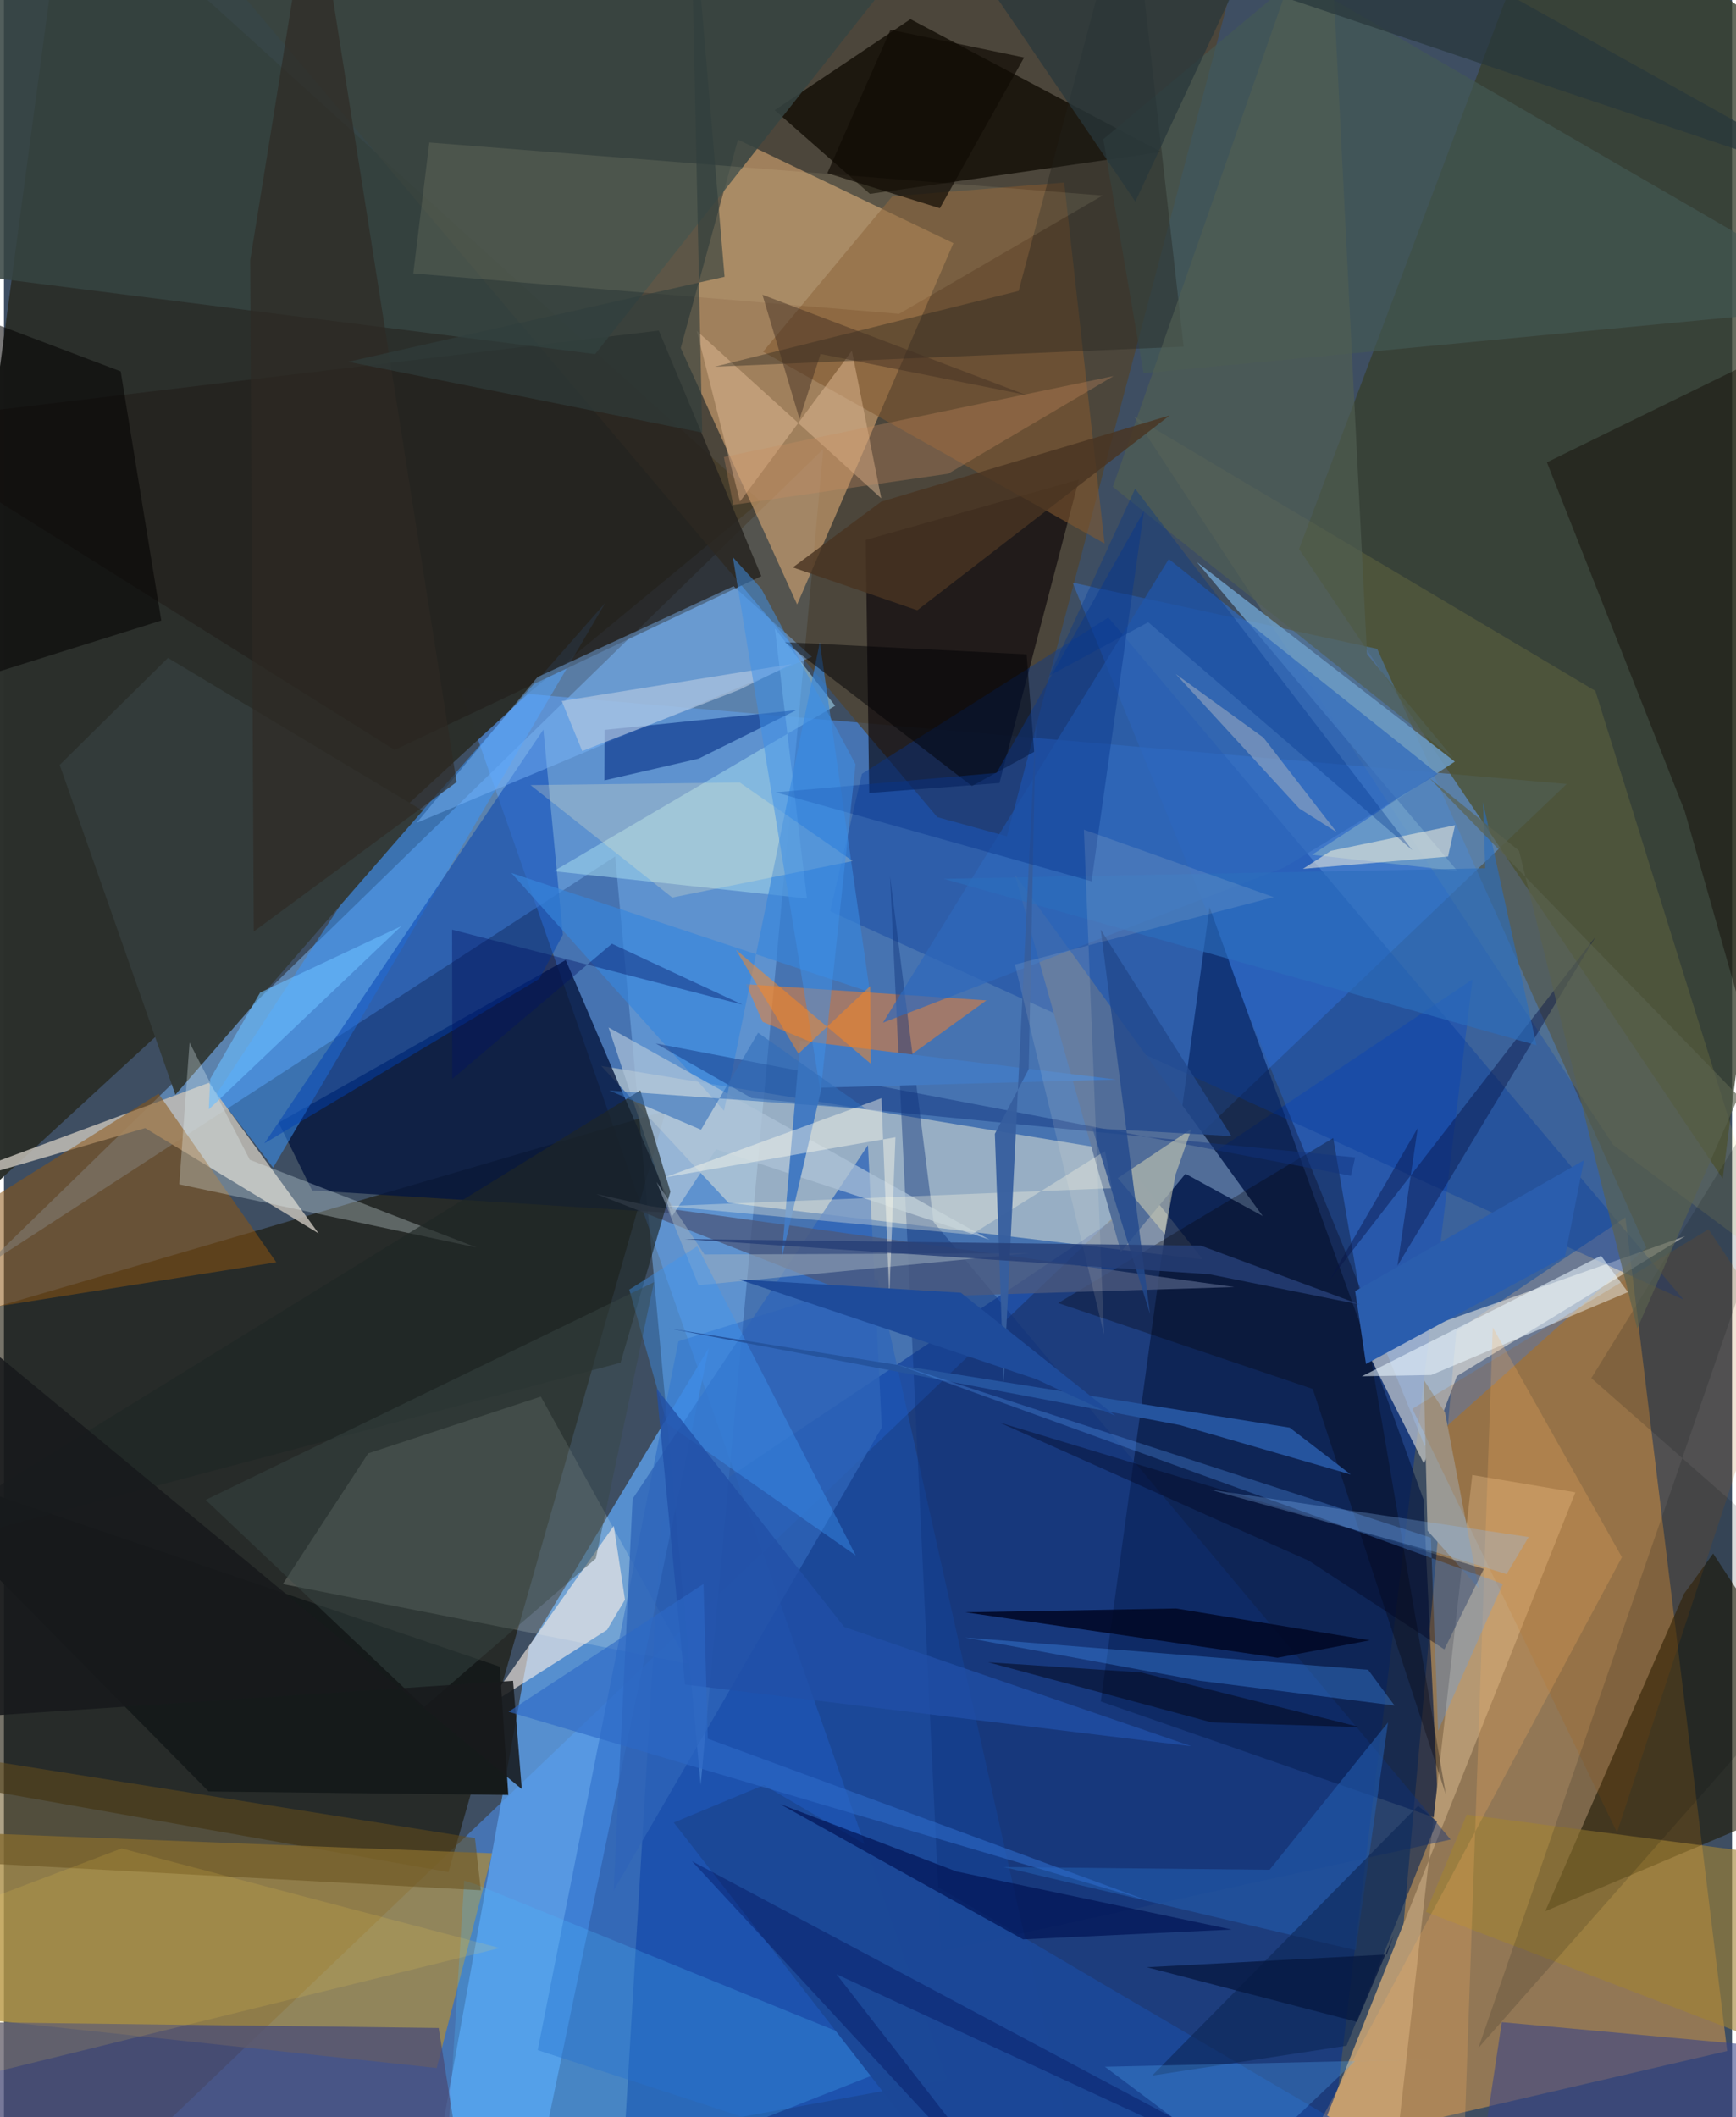 <svg xmlns="http://www.w3.org/2000/svg" width="228" height="278" viewBox="0 0 836 1024"><path fill="#3e4e62" d="M0 0h836v1024H0z"/><path fill="#4b8ae2" fill-opacity=".62" d="M16.533 1086l739.435-706.805-535.384-46.412 235.597 672.955z"/><path fill="#2b2f2b" fill-opacity=".988" d="M-62 625.965l316.527-291.341 111.463-92.098L30.135-62z"/><path fill="#de9d49" fill-opacity=".522" d="M702.618 643.809l81.775-54.993 49.25 403.188-165.457 38.386z"/><path fill="#181402" fill-opacity=".592" d="M320.176 537.273l-105.121 368.19-250.6-44.34-23.604-212.774z"/><path fill="#002f95" fill-opacity=".537" d="M710.432 473.708L636.15 1086l-338.959-2.112 20.75-347.522z"/><path fill="#a88a41" fill-opacity=".769" d="M236.226 896.378l-26.89 103.844-260.98-27.954 25.125-86.186z"/><path fill="#72aae6" fill-opacity=".565" d="M337.053 863.335l-41.359-449.11L-9.404 612.578l405.787-395.414z"/><path fill="#51432c" fill-opacity=".729" d="M599.691-27.997L65.087-62l386.42 457.219 33.69 9.28z"/><path fill="#e0ad77" fill-opacity=".569" d="M355.085 67.54l-27.682 100.788 56.31 124.028 75.593-174.735z"/><path fill="#5da4f0" fill-opacity=".765" d="M250.835 1086L341 652.013l-86.828 144.3L201.852 1086z"/><path fill="#373e2c" fill-opacity=".773" d="M831.48 570.062L898 45.912 749.685-62l-123.15 327.566z"/><path fill="#3780e9" fill-opacity=".42" d="M516.988 281.796l147.345 32.039 130.163 289.677-107.21 95.87z"/><path fill="#f3efd9" fill-opacity=".471" d="M288.913 515.533l61.61 66.229 229.503 27.432-41.715-52.654z"/><path fill="#c2bdb5" fill-opacity=".851" d="M99.141 523.713l53.083 72.86-83.897-50.945L-62 583.56z"/><path fill="#081b45" fill-opacity=".69" d="M583.229 438.778l103.533 286.528 7.305 154.5-163.45-56.882z"/><path fill="#1e1800" fill-opacity=".584" d="M745.656 924.375L898 859.953l-71.144-108.556-14.152 19.53z"/><path fill="#f8f4e7" fill-opacity=".545" d="M813.311 597.913L702.878 665.59l-15.925 42.371-28.042-55.481z"/><path fill="#05163e" fill-opacity=".792" d="M149.074 575.776l-16.196-32.79 138.892-78.642 52.466 122.414z"/><path fill="#050006" fill-opacity=".608" d="M418.577 383.537l63.006-4.814 38.452-146.78-103.141 29.209z"/><path fill="#151109" fill-opacity=".859" d="M438.536 9.275l-65.675 44.01 46.062 40.495L559.86 73.526z"/><path fill="#b59872" d="M710.333 713.395l49.879 8.405L615.103 1086l54.273-9.457z"/><path fill="#f6ffef" fill-opacity=".176" d="M331.09 804.706L259.724 675.49 176.2 702.957l-41.28 63.187z"/><path fill="#00379f" fill-opacity=".349" d="M399.694 440.758l412.914 187.901-278.342-329.982-119.205 75.608z"/><path fill="#f17f2e" fill-opacity=".529" d="M367 494.21l59.5 24.883 48.79-35.233-116.253-7.83z"/><path fill="#3998ff" fill-opacity=".498" d="M102.858 529.118l61.51-93.785 126.49-143.653-160.63 273.055z"/><path fill="#195ac0" fill-opacity=".404" d="M422.708 618.719l-96.443 30-68.045 342.857 267.257 87.168z"/><path fill="#8e5611" fill-opacity=".529" d="M74.772 528.978l56.97 81.543-182.635 28.914 4.962-34.676z"/><path fill="#9cd0e9" fill-opacity=".604" d="M372.968 304.031l15.498 130.542-122.562-13.212 136.225-79.994z"/><path fill="#24221e" fill-opacity=".804" d="M-62 205.307l378.798-45.409 49.605 118.756-177.386 84.082z"/><path fill="#364442" fill-opacity=".859" d="M-62-62l56.567 196.393 291.427 36.882L425.459-5.353z"/><path fill="#815830" fill-opacity=".58" d="M512.907 88.291l19.535 174.586-165.193-92.771 62.538-75.154z"/><path fill="#0040b2" fill-opacity=".49" d="M125.973 553.023l134.984-200.146 9.43 99.238-11.404 21.302z"/><path fill="#f3de55" fill-opacity=".118" d="M546.904 201.602L778.46 553.724l77.967 57.97-86.555-277.54z"/><path fill="#fdf2e7" fill-opacity=".6" d="M295.027 738.027l5.4 35.698-8.676 14.612-58.654 37.266z"/><path fill="#494c78" fill-opacity=".753" d="M227.02 1086H-62V977.477l272.304 3.38z"/><path fill="#151a1a" d="M99.002 866.46l144.975 1.689-4.093-62.044L-62 703.315z"/><path fill="#0f0902" fill-opacity=".42" d="M813.099 392.295l-66.661-168.687 131.49-64.398L898 691.03z"/><path fill="#526e99" fill-opacity=".996" d="M608.964 588.16L489.022 422.965l51.313 182.496 31.259-37.75z"/><path fill="#435854" fill-opacity=".671" d="M898 147.54l-346.702 32.982-19.475-113.163 93.344-77.992z"/><path fill="#a28233" fill-opacity=".608" d="M896.05 902.35l-188.386-24.71-19.75 47.115 210.087 80.7z"/><path fill="#6d9dc7" fill-opacity=".847" d="M632.857 413.425l69.026-45.054-124.774-96.526 126.024 149.416z"/><path fill="#7ebbff" fill-opacity=".424" d="M258.106 327.476l-58.443 70.507 191.197-80.285-37.922-34.193z"/><path fill="#032b83" fill-opacity=".58" d="M383.35 343.476l-47.327 23.469-45.525 10.491.093-24.41z"/><path fill="#0f337a" fill-opacity=".427" d="M428.647 423.679l21.1 167.369 250.11 298.668-246.473 53.964z"/><path fill="#4cbbff" fill-opacity=".247" d="M211.588 1086l226.438-89.257-209.674-85.335-5.697-1.81z"/><path fill="#1b4897" fill-opacity=".98" d="M324.046 881.498l123.275 158.636 195.125-15.517L367.66 863.352z"/><path fill="#394587" fill-opacity=".584" d="M760.025 1086L898 993.953l-173.39-15.9L708.381 1086z"/><path fill="#010825" fill-opacity=".867" d="M567.026 777.966l-101.942 1.846 151.047 21.981 44.665-8.43z"/><path fill="#2e68bb" fill-opacity=".694" d="M619.42 419.551l74.193-45.257-130.095-103.882-138.28 224.23z"/><path fill="#030100" fill-opacity=".533" d="M-62 343.448l26.858-198.5 91.617 34.668L76.11 300.141z"/><path fill="#333b3a" fill-opacity=".988" d="M82.923 529.472L26.955 369.955l52.374-51.758 123.244 73.925z"/><path fill="#050006" fill-opacity=".306" d="M643.062 550.425l54.462 317.38-64.362-196.03-123.16-41.534z"/><path fill="#664e1b" fill-opacity=".525" d="M230.702 914.25l-270.28-14.652-17.325-55.966 284.75 45.366z"/><path fill="#ebfcff" fill-opacity=".282" d="M89.793 504.26l-4.986 68.547 143.805 30.569-109.69-42.44z"/><path fill="#ecf7ff" fill-opacity=".565" d="M690.447 665.04l95.195-40.09-13.008-17.574-115.716 58.28z"/><path fill="#9a9994" d="M713.396 768.064l-24.714-27.717-1.782-72.887 10.255 15.718z"/><path fill="#3786dc" fill-opacity=".659" d="M418.927 479.838l-24.234-169.146-46.34 226.522-102.9-115.005z"/><path fill="#e4bd97" fill-opacity=".478" d="M335.155 160.035l89.263 81.003-14.219-71.405-54.124 72.947z"/><path fill="#2f65b8" fill-opacity=".776" d="M424.658 690.443L294.933 914.4l9.193-189.486 113.862-171.029z"/><path fill="#4b5a7e" fill-opacity=".784" d="M312.735 583.373l-26.215-5.898 129.427 50.567 179.348-5.546z"/><path fill="#235dae" fill-opacity=".588" d="M483.541 903l128.728 1.344 57.293-71.262-15.608 110.19z"/><path fill="#aec3d8" fill-opacity=".702" d="M292.487 496.946l184.291 102.64-132.26-43.716-21.452 32.628z"/><path fill="#22221b" fill-opacity=".373" d="M343.863 177.363l147.011-36.662L544.85-62l25.858 229.681z"/><path fill="#0c2756" fill-opacity=".608" d="M684.136 873.381l9.16 7.608-43.795 108.466-94.01 14.427z"/><path fill="#00041e" fill-opacity=".38" d="M631.298 754.897L481.62 688.04l234.294 70.782-19.082 38.94z"/><path fill="#081446" fill-opacity=".435" d="M674.136 612.201l9.805-66.635-42.653 73.606 128.726-166.115z"/><path fill="#1f2625" fill-opacity=".659" d="M-59.575 753.995l367.422-226.614 14.548 48.995-24.112 82.728z"/><path fill="#10327e" fill-opacity=".463" d="M653.67 559.792l-291.965-28.69-46.39-26.423 336.302 64.008z"/><path fill="#437ac2" d="M538.11 522.123L385.213 503.39l-9.071 105.712 19.437-83.051z"/><path fill="#fffec6" fill-opacity=".094" d="M205.765 68.928l325.726 25.644-98.47 57.232-235.004-19.545z"/><path fill="#4293f3" fill-opacity=".349" d="M464.94 792.014l113.763 20.923 94.022 11.96-12.795-17.286z"/><path fill="#af5c00" fill-opacity=".169" d="M859.206 646.452l-34.588-51.882-143.265 86.81 99.003 204.9z"/><path fill="#c8c9b3" fill-opacity=".6" d="M566.756 568.182l-5.149 28.78-22.784-27.177 35.685-23.788z"/><path fill="#9eb0c0" fill-opacity=".518" d="M338.891 606.757l-23.147-35.055 20.288 49.888 160.146-15.469z"/><path fill="#feb665" fill-opacity=".235" d="M782.722 753.167l-172.749 323.03 94.715 9.803 15.563-443.962z"/><path fill="#3d96f4" fill-opacity=".404" d="M412.08 752.343l-91.287-63.832-18.298-64.772 32.912-20.941z"/><path fill="#ffd74e" fill-opacity=".145" d="M56.94 894.028l182.935 48.175-255.189 62.675-14.416-78.022z"/><path fill="#25549e" d="M568.956 689.278l-247.083-46.721 300.122 47.94 29.528 22.658z"/><path fill="#515e52" fill-opacity=".659" d="M659.396 316.34L640.389-62 536.45 235.473l164.77 131.346z"/><path fill="#b4c8e0" fill-opacity=".651" d="M381.035 321.189l-25.348 12.432-75.95 29.638-9.895-24.192z"/><path fill="#9eacc1" fill-opacity=".545" d="M566.895 325.999l42.416 30.784 35.408 45.716-18.054-11.437z"/><path fill="#f7f1c3" fill-opacity=".247" d="M355.957 378.46l-101.208 1.256 68.526 54.385 87.334-17.662z"/><path fill="#fffbe2" fill-opacity=".314" d="M536.116 574.697l-215.464 8.648 147.347 13.826 64.671-40.435z"/><path fill="#000005" fill-opacity=".49" d="M377.765 310.592l116.97 5.898 3.67 47.149-30.128 16.54z"/><path fill="#56a1fd" fill-opacity=".29" d="M693.803 837.153l-3.488-93.396-260.805-84.714 295.614 107.049z"/><path fill="#fbf3df" fill-opacity=".518" d="M641.96 411.509l-13.558 8.715 70.19-5.932 3.4-15.14z"/><path fill="#493422" fill-opacity=".812" d="M424.328 242.657l139.599-41.716-122.093 94.23-60.195-20.74z"/><path fill="#001253" fill-opacity=".675" d="M493.02 938.007L375.424 872.53l85.33 32.62 133.189 28.104z"/><path fill="#22498d" fill-opacity=".796" d="M526.555 545.672l27.85 89.777-23.82-185.834 63.25 99.883z"/><path fill="#2e2a24" fill-opacity=".655" d="M119.132 125.81l1.716 324.732 98.119-72.28L149.457-62z"/><path fill="#000d09" fill-opacity=".145" d="M767.912 666.542L898 456.196 713.317 990.48 898 780.975z"/><path fill="#3a4946" fill-opacity=".463" d="M97.587 725.454l216.87-105.3-28.144 133.664-82.977 71.78z"/><path fill="#2c6dbd" fill-opacity=".631" d="M741.391 505.542l-25.856-117.488 1.041 31.898-262.045 5.093z"/><path fill="#365e9e" fill-opacity=".949" d="M483.657 668.53l15.598-321.47-3.519 170.076-16.374 31.263z"/><path fill="#55affb" fill-opacity=".275" d="M532.622 999.629l66.098 49.446 55.046-52.281 37.782-.8z"/><path fill="#171a1c" fill-opacity=".875" d="M-62 833.512l32.156-200.197 280.346 231.991-4.21-52.377z"/><path fill="#fffcee" fill-opacity=".431" d="M424.522 531.145l3.776 96.074 2.98-77.172-111.48 19.386z"/><path fill="#214fa7" fill-opacity=".773" d="M574.545 844.606L406.493 786.9l-90.82-115.366 13.764 143.198z"/><path fill="#6abcff" fill-opacity=".616" d="M99.764 521.824l24.16-41.762 68.267-32.087-93.088 88.578z"/><path fill="#08368f" fill-opacity=".431" d="M526.15 426.241l-152.832-43.034 106.893-9.393 71.282-126.66z"/><path fill="#fffce1" fill-opacity=".114" d="M614.293 433.912l-125.214 32.585 43.102 178.882-9.74-244.102z"/><path fill="#2a5dad" d="M755.199 607.725l-96.285 51.977-5.24-35.248 110.703-63.288z"/><path fill="#c78e60" fill-opacity=".322" d="M536.798 181.886l-80.015 47.24-103.992 15.065-4.497-23.167z"/><path fill="#3f91e8" fill-opacity=".514" d="M411.97 369.642l-16.888 158.59-42.455-258.71 13.685 15.104z"/><path fill="#5a614e" fill-opacity=".671" d="M839.188 530.241L689.535 376.268l43.412 35.225 57.2 231.123z"/><path fill="#303e3c" fill-opacity=".631" d="M166.542 174.978l171.256 34.25L332.03-62l16.582 195.874z"/><path fill="#306cba" fill-opacity=".573" d="M364.835 499.506L337.22 546.4l-44.4-18.955 124.331 8.98z"/><path fill="#2d69c6" fill-opacity=".616" d="M553.996 919.516l-309.89-91.609 94.318-61.8 2.063 74.823z"/><path fill="#02000f" fill-opacity=".459" d="M655.906 835.327l-105.928-26.449-73.901-4.903 108.42 29.137z"/><path fill="#1e4b9a" d="M355.58 618.816l107.35 6.429 74.879 59.636-38.467-17.838z"/><path fill="#061841" fill-opacity=".765" d="M668.973 945.324l-116.099 6.143 101.624 26.43 17.802-41.932z"/><path fill="#001265" fill-opacity=".392" d="M294.099 456.465l-77.206 65.326-.101-72.134 140.472 36.257z"/><path fill="#263f76" fill-opacity=".82" d="M583.006 616.291l-253.908-17.004 249.92 3.199 76.998 28.49z"/><path fill="#28383b" fill-opacity=".729" d="M438.985-62L547.336 97.514 621.603-62 898 92.402z"/><path fill="#ff891d" fill-opacity=".494" d="M384.346 509.642l-30.251-50.293 65.2 55.076-.189-37.515z"/><path fill="#8abefd" fill-opacity=".275" d="M737.61 743.418L583.42 720.47l111.262 30.869 32.24 10.003z"/><path fill="#433022" fill-opacity=".475" d="M366.93 142.543l17.951 60.148 10.146-31.483 99.342 19.776z"/><path fill="#120c05" fill-opacity=".71" d="M493.508 27.802l-64.63-13.414-30.561 69.367 54.44 16.97z"/><path fill="#00348e" fill-opacity=".333" d="M547.223 236.364l134.08 174.842-127.727-110.242-47.838 25.854z"/><path fill="#010e58" fill-opacity=".369" d="M332.841 900.184l319.867 170.57-249.929-115.882L504.661 1086z"/></svg>